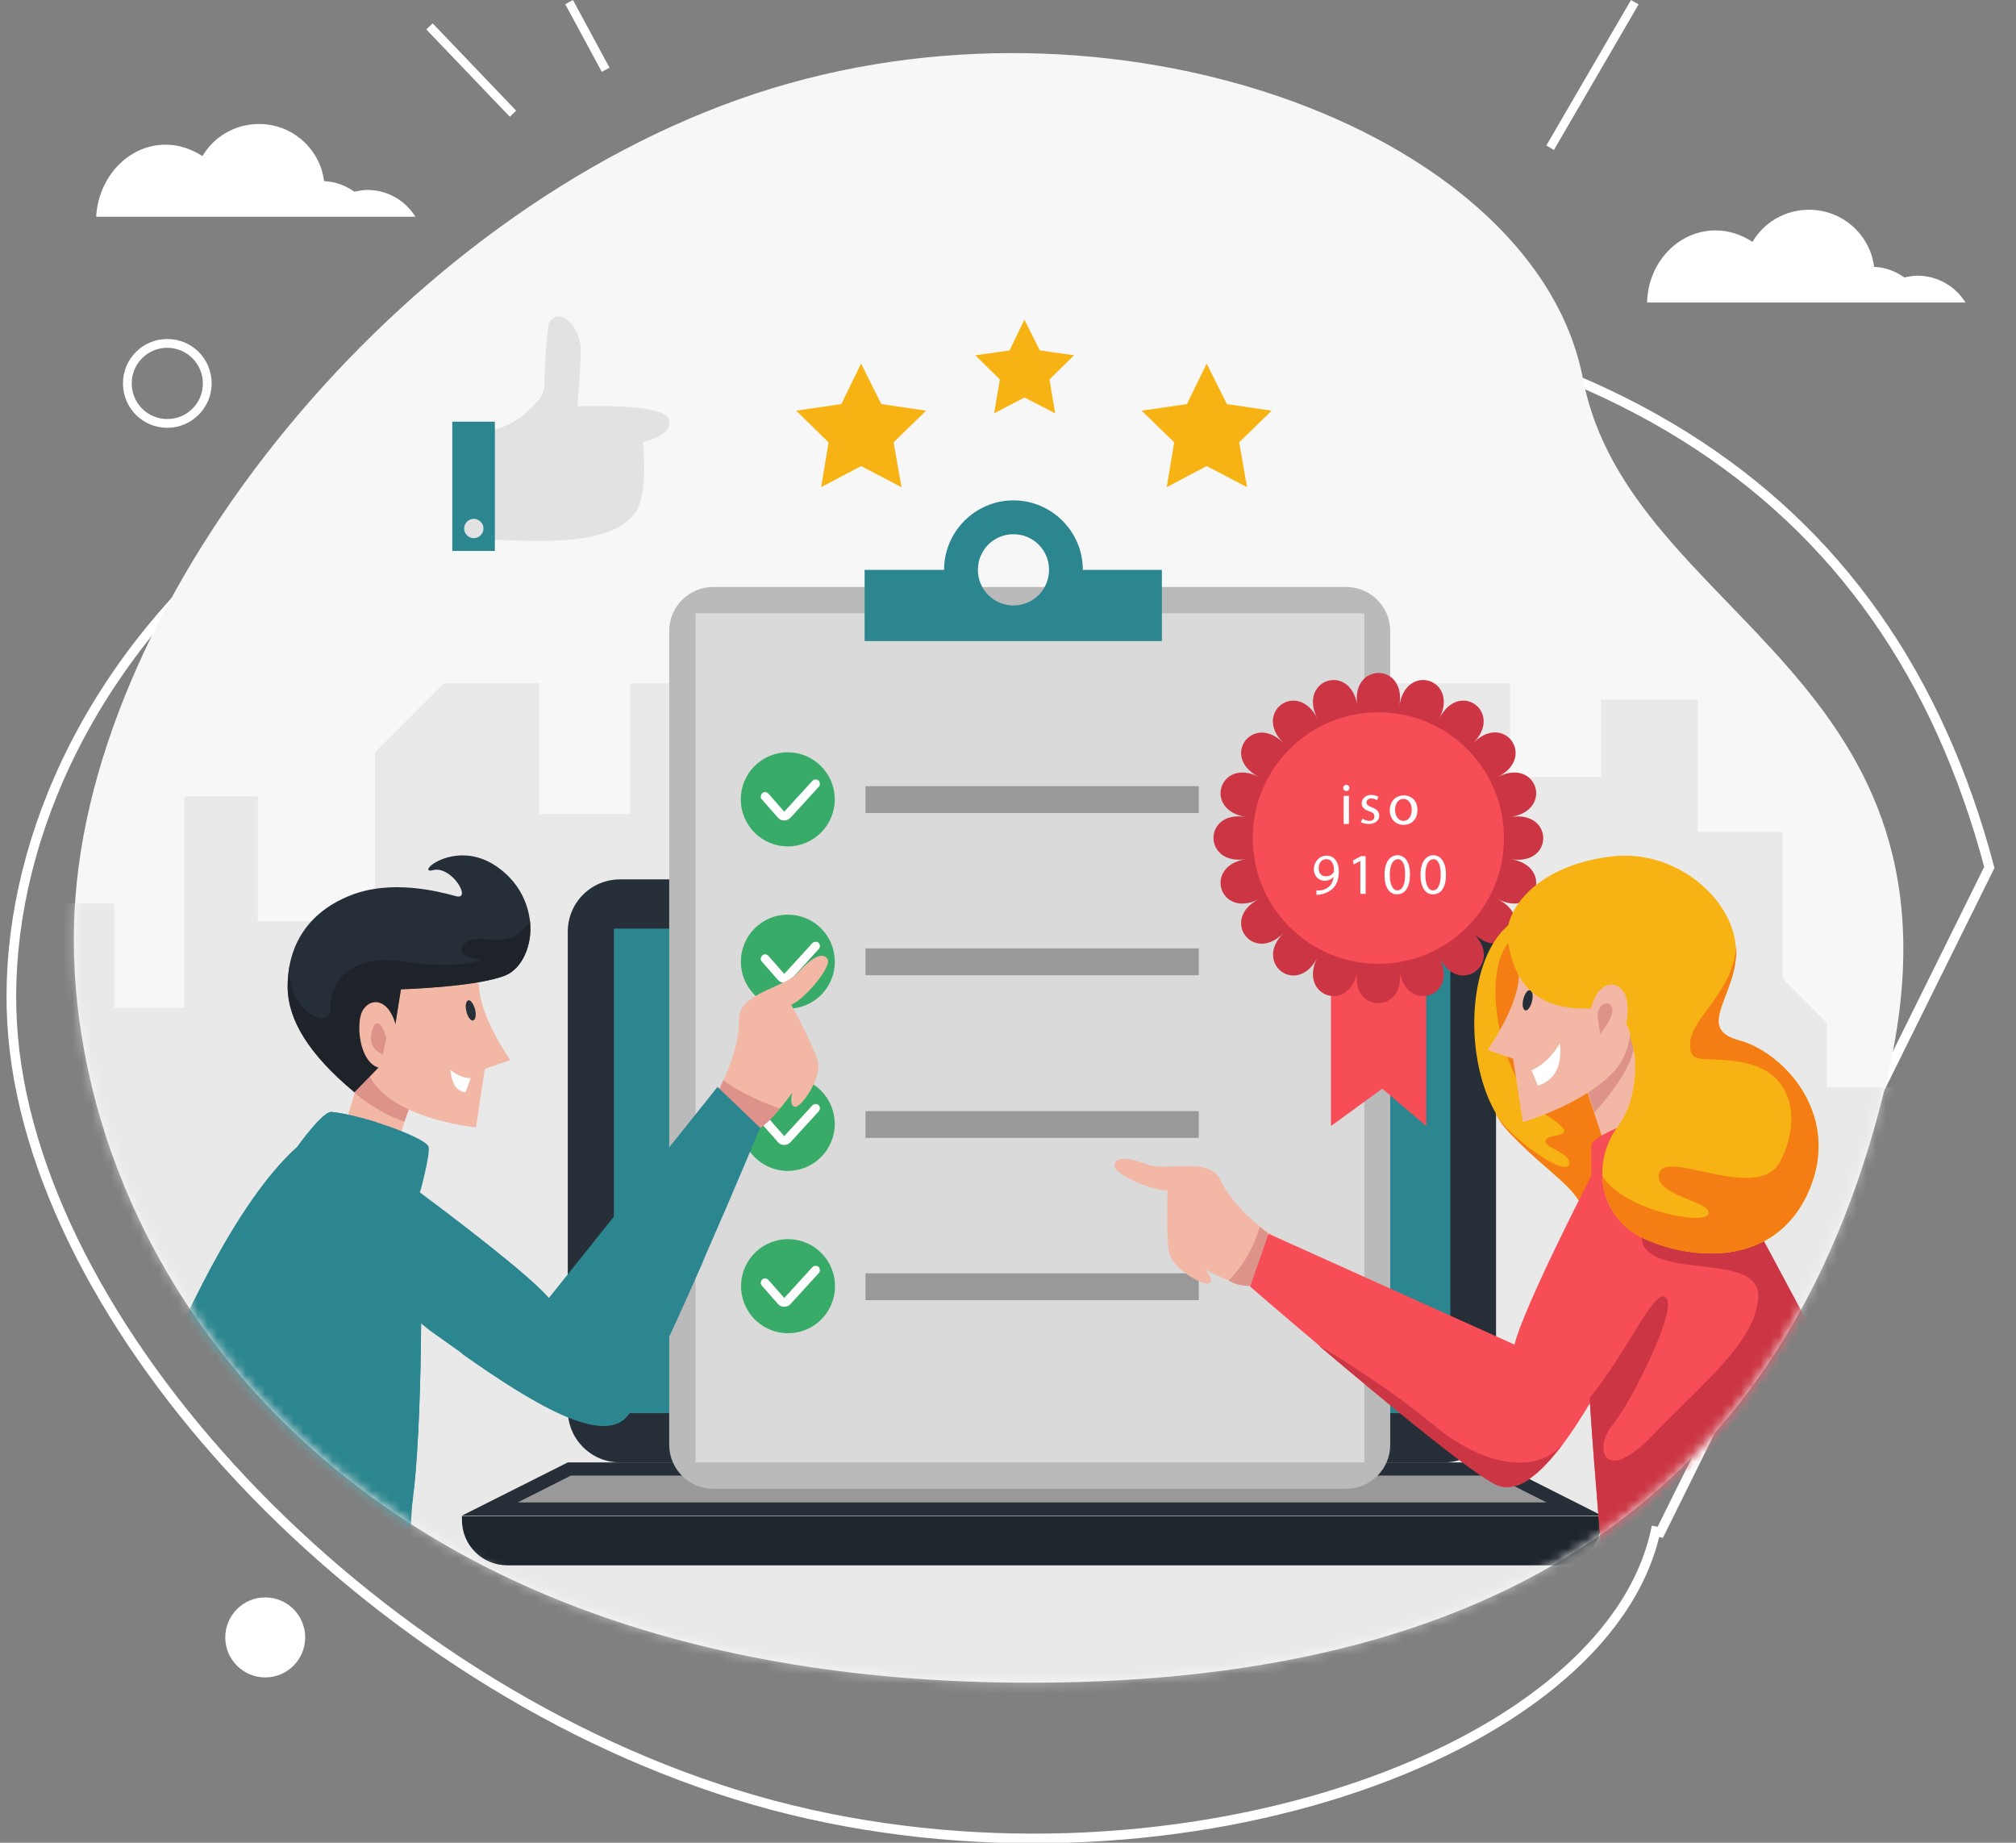 <svg width="209" height="191" viewBox="0 0 209 191" fill="none" xmlns="http://www.w3.org/2000/svg">
<rect x="0" y="0" width="209" height="191" fill="#808080" stroke="none"/>
<path d="M206.235 89.909L206.235 89.909L172.121 158.825L171.633 158.718C171.633 158.718 171.633 158.718 171.633 158.718C169.074 170.365 156.432 180.171 139.175 185.716C121.958 191.248 100.318 192.474 80.067 187.099C59.817 181.679 40.82 169.586 26.541 154.927C12.254 140.26 2.739 123.078 1.364 107.51L1.364 107.51C-1.424 76.443 26.648 30.169 109.255 30.169C137.015 30.169 158.637 35.23 174.622 45.212C190.593 55.185 200.982 70.1 206.235 89.909Z" stroke="white"/>
<path d="M106.751 174.411C157.508 174.411 186.051 153.174 195.701 111.519C205.352 69.865 168.934 64.213 164.109 39.285C159.375 14.265 117.176 -2.188 80.029 9.16C42.883 20.508 10.38 59.975 7.831 92.879C5.236 125.784 31.184 174.411 106.751 174.411Z" fill="#F7F7F7"/>
<mask id="mask0_952_5836" style="mask-type:luminance" maskUnits="userSpaceOnUse" x="7" y="5" width="191" height="170">
<path d="M106.751 174.411C157.508 174.411 186.051 153.174 195.701 111.519C205.352 69.865 168.934 64.213 164.109 39.285C159.375 14.265 117.176 -2.188 80.029 9.16C42.883 20.508 10.38 59.975 7.831 92.879C5.236 125.784 31.184 174.411 106.751 174.411Z" fill="white"/>
</mask>
<g mask="url(#mask0_952_5836)">
<g opacity="0.64">
<path d="M4.235 93.654H11.837V104.455H19.121V82.534H26.723V95.477H38.877V77.977L46.024 70.822H55.903V84.357H65.326V70.822H156.552V80.529H165.976V72.508H175.99V86.226H184.822V101.447L189.374 106.005V112.704H202.12C202.12 112.704 240.404 165.068 173.259 170.856C106.068 176.644 63.824 178.148 55.903 177.875C47.982 177.556 23.673 168.122 23.673 168.122L7.649 155.908C7.649 155.908 1.185 145.563 -0.636 142.828C-2.457 140.094 3.325 92.287 3.325 92.287" fill="#E2E2E2"/>
</g>
</g>
<mask id="mask1_952_5836" style="mask-type:luminance" maskUnits="userSpaceOnUse" x="7" y="5" width="191" height="170">
<path d="M106.751 174.411C157.508 174.411 186.051 153.174 195.701 111.519C205.352 69.865 168.934 64.213 164.109 39.285C159.375 14.265 117.176 -2.188 80.029 9.16C42.883 20.508 10.38 59.975 7.831 92.879C5.236 125.784 31.184 174.411 106.751 174.411Z" fill="white"/>
</mask>
<g mask="url(#mask1_952_5836)">
<path d="M149.678 151.579H64.279C61.274 151.579 58.862 149.163 58.862 146.155V96.571C58.862 93.563 61.274 91.148 64.279 91.148H149.678C152.683 91.148 155.096 93.563 155.096 96.571V146.155C155.141 149.163 152.683 151.579 149.678 151.579Z" fill="#262F38"/>
<path d="M155.141 151.579H58.862L47.891 157.093H166.066L155.141 151.579Z" fill="#262F38"/>
<path d="M53.672 155.726L59.18 152.946H154.823L160.331 155.726H53.672Z" fill="#999999"/>
<path d="M161.378 162.243H52.58C49.985 162.243 47.891 160.147 47.891 157.549V157.139H166.066V157.549C166.066 160.101 163.972 162.243 161.378 162.243Z" fill="#1E262D"/>
<path d="M150.361 96.252H63.642V146.474H150.361V96.252Z" fill="#2C868F"/>
<path d="M69.377 149.756V65.398C69.377 62.892 71.426 60.841 73.929 60.841H139.572C142.076 60.841 144.125 62.892 144.125 65.398V149.756C144.125 152.262 142.076 154.313 139.572 154.313H73.929C71.426 154.313 69.377 152.262 69.377 149.756Z" fill="#BABABA"/>
<path d="M141.439 63.575H72.109V151.579H141.439V63.575Z" fill="#DADADA"/>
<path d="M124.277 81.486H89.726V84.266H124.277V81.486Z" fill="#999999"/>
<path d="M124.277 98.303H89.726V101.083H124.277V98.303Z" fill="#999999"/>
<path d="M124.277 115.165H89.726V117.945H124.277V115.165Z" fill="#999999"/>
<path d="M124.277 131.982H89.726V134.762H124.277V131.982Z" fill="#999999"/>
<path d="M81.668 87.73C84.358 87.73 86.539 85.546 86.539 82.853C86.539 80.16 84.358 77.977 81.668 77.977C78.978 77.977 76.797 80.16 76.797 82.853C76.797 85.546 78.978 87.73 81.668 87.73Z" fill="#39AB68"/>
<path d="M81.304 85.041C81.031 85.041 80.803 84.95 80.621 84.722L78.982 82.853C78.8 82.671 78.846 82.397 79.028 82.215C79.21 82.033 79.483 82.079 79.665 82.261L81.304 84.129L84.217 80.939C84.4 80.757 84.673 80.757 84.855 80.894C85.037 81.076 85.037 81.349 84.9 81.532L81.987 84.722C81.805 84.904 81.577 85.041 81.304 85.041Z" fill="white"/>
<path d="M85.121 103.126C87.023 101.222 87.023 98.134 85.121 96.23C83.219 94.326 80.135 94.326 78.233 96.23C76.331 98.134 76.331 101.222 78.233 103.126C80.135 105.03 83.219 105.03 85.121 103.126Z" fill="#39AB68"/>
<path d="M81.304 101.857C81.031 101.857 80.803 101.766 80.621 101.538L78.982 99.67C78.8 99.488 78.846 99.214 79.028 99.032C79.21 98.85 79.483 98.895 79.665 99.078L81.304 100.946L84.217 97.756C84.4 97.573 84.673 97.573 84.855 97.71C85.037 97.892 85.037 98.166 84.9 98.348L81.987 101.538C81.805 101.721 81.577 101.857 81.304 101.857Z" fill="white"/>
<path d="M81.668 121.363C84.358 121.363 86.539 119.18 86.539 116.487C86.539 113.794 84.358 111.61 81.668 111.61C78.978 111.61 76.797 113.794 76.797 116.487C76.797 119.18 78.978 121.363 81.668 121.363Z" fill="#39AB68"/>
<path d="M81.304 118.674C81.031 118.674 80.803 118.583 80.621 118.355L78.982 116.487C78.8 116.305 78.846 116.031 79.028 115.849C79.21 115.666 79.483 115.712 79.665 115.894L81.304 117.763L84.217 114.573C84.4 114.39 84.673 114.39 84.855 114.527C85.037 114.709 85.037 114.983 84.9 115.165L81.987 118.355C81.805 118.538 81.577 118.674 81.304 118.674Z" fill="white"/>
<path d="M86.436 134.434C87.054 131.813 85.433 129.187 82.815 128.568C80.197 127.949 77.573 129.572 76.955 132.193C76.337 134.814 77.958 137.44 80.576 138.059C83.194 138.678 85.817 137.055 86.436 134.434Z" fill="#39AB68"/>
<path d="M81.304 135.446C81.031 135.446 80.803 135.354 80.621 135.127L78.983 133.258C78.8 133.076 78.846 132.802 79.028 132.62C79.21 132.438 79.483 132.483 79.665 132.666L81.304 134.534L84.218 131.344C84.4 131.162 84.673 131.162 84.855 131.298C85.037 131.481 85.037 131.754 84.9 131.936L81.987 135.127C81.805 135.354 81.577 135.446 81.304 135.446Z" fill="white"/>
<path d="M147.858 116.714L143.305 112.841L137.979 116.714V86.909H147.858V116.714Z" fill="#F74D57"/>
<path d="M145.081 73.1C145.809 68.634 140.028 68.634 140.711 73.1C139.982 68.634 134.52 70.412 136.568 74.468C134.52 70.412 129.831 73.83 133.063 77.02C129.876 73.83 126.462 78.478 130.514 80.529C126.462 78.478 124.687 83.947 129.148 84.676C124.687 83.947 124.687 89.735 129.148 89.051C124.687 89.78 126.462 95.249 130.514 93.198C126.462 95.249 129.876 99.943 133.063 96.708C129.876 99.898 134.52 103.316 136.568 99.26C134.52 103.316 139.982 105.093 140.711 100.627C139.982 105.093 145.763 105.093 145.081 100.627C145.809 105.093 151.272 103.316 149.223 99.26C151.272 103.316 155.96 99.898 152.728 96.708C155.915 99.898 159.329 95.249 155.278 93.198C159.329 95.249 161.104 89.78 156.643 89.051C161.104 89.78 161.104 83.993 156.643 84.676C161.104 83.947 159.329 78.478 155.278 80.529C159.329 78.478 155.915 73.784 152.728 77.02C155.915 73.83 151.272 70.412 149.223 74.468C151.272 70.412 145.809 68.634 145.081 73.1Z" fill="#CC3644"/>
<path d="M142.896 99.898C150.086 99.898 155.915 94.062 155.915 86.864C155.915 79.665 150.086 73.83 142.896 73.83C135.705 73.83 129.876 79.665 129.876 86.864C129.876 94.062 135.705 99.898 142.896 99.898Z" fill="#F74D57"/>
<path d="M139.891 81.668C139.891 81.851 139.755 81.987 139.573 81.987C139.39 81.987 139.254 81.851 139.254 81.668C139.254 81.486 139.39 81.349 139.573 81.349C139.755 81.349 139.891 81.486 139.891 81.668ZM139.299 85.405V82.489H139.846V85.405H139.299Z" fill="white"/>
<path d="M141.257 84.858C141.393 84.95 141.712 85.086 141.94 85.086C142.304 85.086 142.486 84.904 142.486 84.631C142.486 84.357 142.349 84.22 141.94 84.084C141.393 83.901 141.166 83.628 141.166 83.263C141.166 82.808 141.53 82.397 142.167 82.397C142.44 82.397 142.714 82.489 142.896 82.58L142.759 82.944C142.622 82.853 142.44 82.762 142.167 82.762C141.849 82.762 141.666 82.944 141.666 83.172C141.666 83.4 141.849 83.537 142.213 83.674C142.714 83.856 142.987 84.129 142.987 84.539C142.987 85.041 142.577 85.405 141.894 85.405C141.575 85.405 141.257 85.314 141.075 85.223L141.257 84.858Z" fill="white"/>
<path d="M146.947 83.947C146.947 85.041 146.219 85.497 145.49 85.497C144.717 85.497 144.079 84.904 144.079 83.993C144.079 83.036 144.717 82.443 145.536 82.443C146.355 82.443 146.947 83.036 146.947 83.947ZM144.625 83.947C144.625 84.585 144.99 85.086 145.49 85.086C145.991 85.086 146.355 84.631 146.355 83.947C146.355 83.446 146.128 82.808 145.49 82.808C144.899 82.808 144.625 83.4 144.625 83.947Z" fill="white"/>
<path d="M136.523 92.287C136.659 92.287 136.75 92.287 136.932 92.287C137.251 92.242 137.524 92.105 137.752 91.922C138.025 91.695 138.207 91.33 138.252 90.874C138.025 91.148 137.706 91.284 137.342 91.284C136.659 91.284 136.204 90.738 136.204 90.1C136.204 89.37 136.75 88.687 137.524 88.687C138.298 88.687 138.799 89.325 138.799 90.327C138.799 91.193 138.525 91.786 138.116 92.15C137.797 92.424 137.387 92.606 136.978 92.697C136.796 92.743 136.614 92.743 136.477 92.743V92.287H136.523ZM136.705 90.008C136.705 90.51 136.978 90.829 137.478 90.829C137.843 90.829 138.116 90.646 138.252 90.419C138.298 90.373 138.298 90.327 138.298 90.236C138.298 89.553 138.07 89.051 137.478 89.051C137.023 89.051 136.705 89.462 136.705 90.008Z" fill="white"/>
<path d="M141.029 89.234L140.346 89.598L140.255 89.188L141.12 88.732H141.576V92.652H141.029V89.234Z" fill="white"/>
<path d="M146.173 90.646C146.173 91.968 145.672 92.697 144.808 92.697C144.034 92.697 143.533 91.968 143.533 90.692C143.533 89.37 144.079 88.641 144.899 88.641C145.718 88.687 146.173 89.416 146.173 90.646ZM144.079 90.692C144.079 91.695 144.398 92.287 144.853 92.287C145.399 92.287 145.673 91.649 145.673 90.646C145.673 89.689 145.445 89.051 144.899 89.051C144.398 89.097 144.079 89.644 144.079 90.692Z" fill="white"/>
<path d="M149.906 90.646C149.906 91.968 149.405 92.697 148.54 92.697C147.766 92.697 147.266 91.968 147.266 90.692C147.266 89.37 147.812 88.641 148.631 88.641C149.405 88.687 149.906 89.416 149.906 90.646ZM147.766 90.692C147.766 91.695 148.085 92.287 148.54 92.287C149.087 92.287 149.36 91.649 149.36 90.646C149.36 89.689 149.132 89.051 148.586 89.051C148.085 89.097 147.766 89.644 147.766 90.692Z" fill="white"/>
<path d="M112.259 59.064C112.259 55.099 109.027 51.863 105.067 51.863C101.106 51.863 97.874 55.099 97.874 59.064H89.635V66.447H120.453V59.064H112.259ZM105.067 62.755C103.018 62.755 101.379 61.114 101.379 59.064C101.379 57.013 103.018 55.372 105.067 55.372C107.115 55.372 108.754 57.013 108.754 59.064C108.754 61.114 107.115 62.755 105.067 62.755Z" fill="#2C868F"/>
<path d="M47.663 45.072C50.212 44.936 52.762 44.434 54.537 42.794C55.493 41.882 56.449 41.108 56.449 39.831C56.449 37.553 56.677 35.183 56.859 33.77C56.95 32.995 57.815 32.54 58.498 32.95C59.18 33.36 59.909 34.18 60.182 35.775C60.318 36.687 59.863 42.11 59.863 42.11C59.863 42.11 68.74 41.746 69.332 43.432C69.924 45.164 66.646 45.802 66.646 45.802C66.646 45.802 67.283 51.225 65.827 53.185C62.868 57.104 54.127 55.919 47.709 55.828V45.072H47.663Z" fill="#E2E2E2"/>
<path d="M51.305 43.705H46.889V57.104H51.305V43.705Z" fill="#2C868F"/>
<path d="M50.121 54.78C50.121 55.327 49.666 55.782 49.12 55.782C48.574 55.782 48.118 55.327 48.118 54.78C48.118 54.233 48.574 53.777 49.12 53.777C49.666 53.777 50.121 54.233 50.121 54.78Z" fill="#E2E2E2"/>
<path d="M74.203 113.388C75.341 111.61 76.661 108.284 76.615 105.64C76.524 102.997 81.304 102.359 82.624 100.901C83.944 99.488 85.128 98.576 85.765 99.351C86.403 100.08 83.307 103.681 82.032 104.136C82.032 104.136 84.445 108.557 84.809 110.106C85.174 111.656 83.216 114.618 82.488 114.709C81.759 114.801 82.124 113.251 82.124 113.251C82.124 113.251 79.21 117.626 77.025 117.444C74.84 117.307 74.203 113.388 74.203 113.388Z" fill="#F3B8A5"/>
<path d="M74.977 111.975C77.662 113.889 80.849 114.892 80.849 114.892C80.849 114.892 79.665 116.441 78.755 116.943C77.844 117.398 74.612 112.887 74.612 112.887L74.977 111.975Z" fill="#DD938A"/>
<path d="M42.291 115.165L41.108 118.811L35.782 116.532L38.331 108.238L42.291 115.165Z" fill="#F3B8A5"/>
<path d="M41.927 116.259C38.968 115.256 36.738 113.251 36.738 113.251L38.468 108.83L42.565 114.481L41.927 116.259Z" fill="#DD938A"/>
<path d="M49.666 102.086C49.62 105.185 52.898 109.879 52.898 109.879L50.258 110.79L49.347 116.851C49.347 116.851 42.291 116.213 39.15 112.75C36.009 109.286 38.695 102.131 38.695 102.131C38.695 102.131 40.744 99.533 41.336 99.488C41.927 99.442 48.346 100.035 48.346 100.035L49.666 102.086Z" fill="#F3B8A5"/>
<path d="M52.443 101.083C49.484 102.313 41.563 102.541 41.563 102.541L40.471 109.377L36.738 113.206C31.912 109.195 29.864 105.64 29.818 102.359C29.818 101.447 29.909 100.536 30.091 99.716C30.774 96.708 32.732 94.292 36.146 92.88C40.516 91.057 45.523 92.424 47.253 92.88C48.983 93.381 46.844 89.689 44.886 90.191C42.883 90.692 47.435 86.545 51.942 90.145C53.854 91.649 54.719 93.609 54.947 95.477C55.22 97.984 54.127 100.354 52.443 101.083Z" fill="#262F38"/>
<g opacity="0.72">
<path d="M52.443 101.083C49.484 102.313 41.563 102.541 41.563 102.541L40.471 109.377L36.738 113.206C31.912 109.195 29.864 105.64 29.818 102.359C29.818 101.447 29.909 100.536 30.091 99.716C29.318 104.774 34.416 106.962 34.279 104.546C34.143 102.131 35.964 98.804 41.836 99.67C47.709 100.536 49.848 99.488 49.848 99.488C49.848 99.488 46.616 99.078 48.3 97.71C49.894 96.434 52.625 98.987 54.947 95.477C55.22 97.984 54.127 100.354 52.443 101.083Z" fill="#191E23"/>
</g>
<path d="M41.245 107.372C40.789 103.726 38.695 103.179 37.694 104.592C36.647 106.005 37.375 111.793 40.607 110.562C43.839 109.286 41.245 107.372 41.245 107.372Z" fill="#F3B8A5"/>
<path d="M48.801 111.747C47.572 111.747 46.707 110.881 46.707 110.881C46.707 110.881 46.753 113.114 48.255 113.206L48.801 111.747Z" fill="white"/>
<path d="M48.346 104.82C48.483 105.412 48.801 105.823 49.029 105.777C49.302 105.731 49.393 105.185 49.256 104.638C49.12 104.091 48.801 103.635 48.574 103.681C48.3 103.726 48.209 104.228 48.346 104.82Z" fill="#262F38"/>
<path d="M40.061 107.6C39.424 105.367 38.695 105.823 38.468 107.327C38.285 108.83 39.697 109.286 39.697 109.286L40.061 107.6Z" fill="#DD938A"/>
<path d="M78.8 116.897C78.8 116.897 76.115 123.369 73.065 130.296C70.015 137.223 66.646 144.652 65.144 146.611C62.594 150.029 54.901 145.198 48.027 140.368C47.071 139.684 46.115 139 45.205 138.362C44.659 137.998 44.158 137.588 43.657 137.177C37.056 132.028 32.413 125.875 32.413 125.875L31.913 120.589L31.821 119.631C32.14 119.586 32.459 119.586 32.777 119.54C37.512 119.085 40.197 118.993 40.562 119.631C40.971 120.315 41.973 122.411 41.973 122.411C41.973 122.411 42.565 122.822 43.475 123.551C46.844 126.057 54.856 132.119 56.904 134.534L74.385 112.659L78.8 116.897Z" fill="#2C868F"/>
<path d="M43.521 123.551C43.521 124.326 43.703 130.205 43.657 137.177C43.612 142.92 43.43 149.391 42.929 154.268C42.747 156.136 42.474 157.777 42.155 159.053C39.97 168.076 13.931 149.346 13.931 149.346C13.931 149.346 14.614 147.431 15.752 144.56C18.62 137.496 24.401 124.599 30.82 118.857C30.82 118.857 33.46 115.12 34.371 115.256C35.645 115.393 37.33 115.803 38.968 116.305C41.745 117.17 44.294 118.31 44.431 118.857C44.613 119.723 43.566 123.505 43.566 123.505C43.566 123.505 43.521 123.505 43.521 123.551Z" fill="#2C868F"/>
<path d="M43.657 137.177C43.612 142.92 43.43 149.391 42.929 154.268C42.701 154.313 42.519 160.42 42.519 160.42C42.519 160.42 31.958 152.718 27.907 150.85C23.901 148.981 17.846 146.155 15.798 144.56C18.666 137.496 24.447 124.599 30.866 118.857C30.866 118.857 33.506 115.12 34.416 115.256C35.691 115.393 37.375 115.803 39.014 116.305C39.651 118.128 34.416 115.256 33.733 117.991C33.597 118.492 33.324 119.039 32.914 119.586C32.641 119.95 32.368 120.269 32.049 120.634C30.092 122.867 26.951 125.419 25.039 128.427C22.353 132.757 23.809 136.767 29.91 141.598C35.964 146.429 41.017 144.834 40.152 140.641C39.287 136.494 33.642 132.164 34.052 130.341C34.371 128.473 36.51 131.754 43.657 137.177Z" fill="#2C868F"/>
<path d="M73.064 130.341C70.014 137.269 66.646 144.697 65.144 146.657C62.594 150.075 54.901 145.244 48.027 140.413C45.114 137.405 43.703 135.491 46.662 137.132C50.668 139.365 52.762 143.603 60.773 143.877C68.785 144.105 68.194 138.909 73.064 130.341Z" fill="#2C868F"/>
<path d="M174.534 122.958C173.35 125.328 162.789 131.435 163.972 127.607C164.155 126.969 164.246 126.422 164.2 125.921C163.972 123.323 160.831 121.91 156.507 117.398C155.961 116.806 155.46 116.168 155.05 115.393C155.05 115.393 155.05 115.393 155.05 115.348C151.499 109.149 152.182 98.029 157.372 95.204C157.372 95.204 169.799 97.346 171.393 98.44C172.986 99.488 174.898 106.78 174.898 106.78C174.898 106.78 175.717 120.588 174.534 122.958Z" fill="#F7B313"/>
<path d="M170.072 119.403C170.072 119.403 165.93 124.371 165.566 125.374C165.475 125.693 164.883 125.829 164.154 125.92C163.927 123.323 160.786 121.91 156.461 117.398C155.915 116.806 155.414 116.168 155.005 115.393C156.598 118.082 162.288 121.956 162.652 120.725C163.016 119.449 159.966 119.039 160.24 118.173C160.513 117.307 164.428 118.219 160.24 115.53C156.052 112.841 153.275 101.812 156.325 97.756L163.426 100.08L169.799 110.38L170.072 119.403Z" fill="#F47E14"/>
<path d="M164.337 112.522L166.067 117.763L171.393 115.484L168.843 107.235L164.337 112.522Z" fill="#F3B8A5"/>
<path d="M169.344 108.648C169.071 111.291 165.293 115.302 165.293 115.302L164.655 113.297L167.66 108.648L168.798 106.871L169.344 108.648Z" fill="#DD938A"/>
<path d="M157.463 101.037C157.508 104.136 154.231 108.83 154.231 108.83L156.871 109.742L157.872 116.304C157.872 116.304 164.291 114.436 167.387 110.972C170.528 107.509 168.434 101.037 168.434 101.037C168.434 101.037 166.385 98.439 165.793 98.394C165.202 98.348 158.783 98.941 158.783 98.941L157.463 101.037Z" fill="#F3B8A5"/>
<path d="M158.828 103.772C158.692 104.364 158.373 104.774 158.146 104.729C157.872 104.683 157.781 104.136 157.918 103.589C158.055 102.997 158.373 102.587 158.601 102.632C158.874 102.678 158.965 103.179 158.828 103.772Z" fill="#262F38"/>
<path d="M158.783 110.927C160.695 110.106 161.696 108.147 161.696 108.147C161.696 108.147 162.379 111.656 159.42 112.522L158.783 110.927Z" fill="white"/>
<path d="M132.107 128.154C130.286 127.106 127.646 124.69 126.508 122.275C125.415 119.859 120.863 121.409 119.042 120.725C117.221 120.042 115.764 119.768 115.537 120.725C115.264 121.682 119.634 123.505 121.045 123.368C121.045 123.368 120.863 128.382 121.227 129.931C121.591 131.481 124.641 133.258 125.324 133.03C126.007 132.757 124.96 131.572 124.96 131.572C124.96 131.572 129.512 134.215 131.379 133.076C133.29 131.936 132.107 128.154 132.107 128.154Z" fill="#F3B8A5"/>
<path d="M130.605 127.151C129.603 130.706 127.373 132.711 127.373 132.711C127.373 132.711 128.329 133.486 130.24 133.212C132.152 132.985 131.424 127.835 131.424 127.835" fill="#DD938A"/>
<path d="M175.034 120.634C175.034 120.634 173.396 129.43 169.162 137.542C167.113 141.461 164.746 145.927 162.379 149.209C162.288 149.3 162.243 149.437 162.152 149.528C159.693 152.855 157.19 154.951 155.05 153.857C152.41 152.536 143.578 145.244 137.069 139.729L136.75 139.456C132.699 136.038 129.603 133.349 129.603 133.349L131.515 127.88L157.008 139.365C157.964 135.445 164.974 121.864 164.974 121.864C164.974 121.864 164.928 119.495 164.974 118.72C165.019 117.945 167.796 116.715 172.804 114.801L175.034 120.634Z" fill="#F74D57"/>
<path d="M162.106 149.528C159.648 152.855 157.144 154.951 155.005 153.857C152.364 152.536 143.533 145.244 137.023 139.73L136.705 139.456C136.887 139.547 143.351 143.33 148.677 147.751C153.958 152.126 159.557 152.855 162.106 149.528Z" fill="#CC3644"/>
<path d="M194.746 151.123L177.584 161.195C177.584 161.195 166.658 165.752 166.34 163.565C166.112 162.106 165.338 153.128 164.792 144.879C164.519 140.96 164.337 137.223 164.291 134.489L172.667 114.801C172.667 114.801 174.169 114.39 176.628 117.763C177.037 118.355 177.857 119.677 178.904 121.546C184.048 130.524 194.746 151.123 194.746 151.123Z" fill="#F74D57"/>
<path d="M194.745 151.123L177.584 161.195C177.584 161.195 166.658 165.752 166.34 163.565C166.112 162.106 165.338 153.128 164.792 144.879C168.752 140.14 171.484 133.395 172.713 134.488C173.987 135.582 169.116 145.381 167.159 147.705C165.202 150.029 166.203 154.131 171.393 148.708C176.582 143.284 181.999 139.091 182.272 134.488C182.546 129.886 172.44 132.483 170.437 129.202C168.98 126.832 174.943 123.414 178.995 121.591C184.048 130.524 194.745 151.123 194.745 151.123Z" fill="#CC3644"/>
<path d="M187.28 123.961C183.319 132.027 173.987 130.25 169.981 128.154C167.569 126.878 166.157 124.462 166.112 121.864C166.066 120.133 166.567 118.31 167.751 116.715C170.755 112.75 169.663 104.455 166.476 104.501C166.066 104.501 165.611 104.501 165.11 104.546C161.833 104.592 157.235 104.227 156.279 97.3C155.915 94.657 158.874 89.781 167.022 88.778C173.168 88.003 178.722 92.378 179.769 96.981C179.86 97.346 179.905 97.71 179.951 98.121C180.269 103.088 175.49 106.688 180.269 107.919C185.095 109.149 191.195 115.894 187.28 123.961Z" fill="#F7B313"/>
<path d="M164.746 105.549C165.202 101.903 167.296 101.356 168.297 102.769C169.344 104.182 168.616 109.97 165.384 108.739C162.152 107.418 164.746 105.549 164.746 105.549Z" fill="#F3B8A5"/>
<path d="M165.611 105.139C165.884 103.726 167.022 103.726 167.159 104.592C167.296 105.458 165.884 107.19 165.884 107.19L165.611 105.139Z" fill="#DD938A"/>
<path d="M187.28 123.961C183.319 132.027 173.987 130.25 169.981 128.154C167.569 126.878 166.157 124.462 166.112 121.864C168.206 125.374 176.491 127.014 177.083 125.875C177.811 124.553 171.21 123.961 172.03 121.545C172.849 119.13 182.363 124.781 184.594 120.315C186.825 115.849 185.686 111.382 181.362 110.289C177.037 109.195 175.08 110.744 175.216 108.101C175.353 105.458 179.632 102.951 179.996 98.029C180.315 102.997 175.535 106.597 180.315 107.828C185.095 109.149 191.195 115.894 187.28 123.961Z" fill="#F47E14"/>
</g>
<path d="M125.097 48.308L120.954 50.496L121.728 45.847L118.359 42.566L123.048 41.883L125.097 37.69L127.191 41.883L131.834 42.566L128.465 45.847L129.285 50.496L125.097 48.308Z" fill="#F7B313"/>
<path d="M89.27 48.308L85.128 50.496L85.902 45.847L82.533 42.566L87.222 41.883L89.27 37.69L91.365 41.883L96.008 42.566L92.639 45.847L93.459 50.496L89.27 48.308Z" fill="#F7B313"/>
<path d="M106.205 41.199L103.064 42.84L103.656 39.33L101.106 36.824L104.657 36.322L106.205 33.132L107.798 36.322L111.349 36.824L108.8 39.33L109.391 42.84L106.205 41.199Z" fill="#F7B313"/>
<path fill-rule="evenodd" clip-rule="evenodd" d="M17.163 14.994C18.575 14.994 19.849 15.45 20.987 16.179C22.171 14.173 24.356 12.852 26.86 12.852C30.319 12.852 33.187 15.45 33.597 18.776C34.78 18.822 35.828 19.232 36.738 19.87C37.193 19.779 37.603 19.688 38.104 19.688C40.198 19.688 42.064 20.827 43.066 22.468H38.832H33.096H33.051H27.952H24.31H20.578H9.971C10.198 18.321 13.339 14.994 17.163 14.994Z" fill="white"/>
<path fill-rule="evenodd" clip-rule="evenodd" d="M177.857 23.881C179.268 23.881 180.543 24.337 181.681 25.066C182.864 23.06 185.049 21.739 187.553 21.739C191.013 21.739 193.881 24.337 194.29 27.663C195.474 27.709 196.521 28.119 197.431 28.757C197.887 28.666 198.296 28.575 198.797 28.575C200.891 28.575 202.757 29.714 203.759 31.355H199.525H193.881H193.835H188.737H185.095H181.362H170.755C170.846 27.208 173.987 23.881 177.857 23.881Z" fill="white"/>
<path d="M27.497 173.864C29.785 173.864 31.639 172.007 31.639 169.717C31.639 167.427 29.785 165.57 27.497 165.57C25.209 165.57 23.354 167.427 23.354 169.717C23.354 172.007 25.209 173.864 27.497 173.864Z" fill="white"/>
<path d="M17.345 44.343C14.796 44.343 12.748 42.292 12.748 39.74C12.748 37.188 14.796 35.138 17.345 35.138C19.895 35.138 21.943 37.188 21.943 39.74C21.943 42.292 19.849 44.343 17.345 44.343ZM17.345 36.049C15.297 36.049 13.658 37.69 13.658 39.74C13.658 41.791 15.297 43.432 17.345 43.432C19.394 43.432 21.033 41.791 21.033 39.74C21.033 37.69 19.348 36.049 17.345 36.049Z" fill="white"/>
<path d="M169.086 -0.001L160.311 15.082L161.098 15.54L169.873 0.458L169.086 -0.001Z" fill="white"/>
<path d="M44.852 2.419L44.194 3.049L52.852 12.101L53.51 11.471L44.852 2.419Z" fill="white"/>
<path d="M59.4 0L58.599 0.434L62.388 7.449L63.189 7.016L59.4 0Z" fill="white"/>
</svg>
